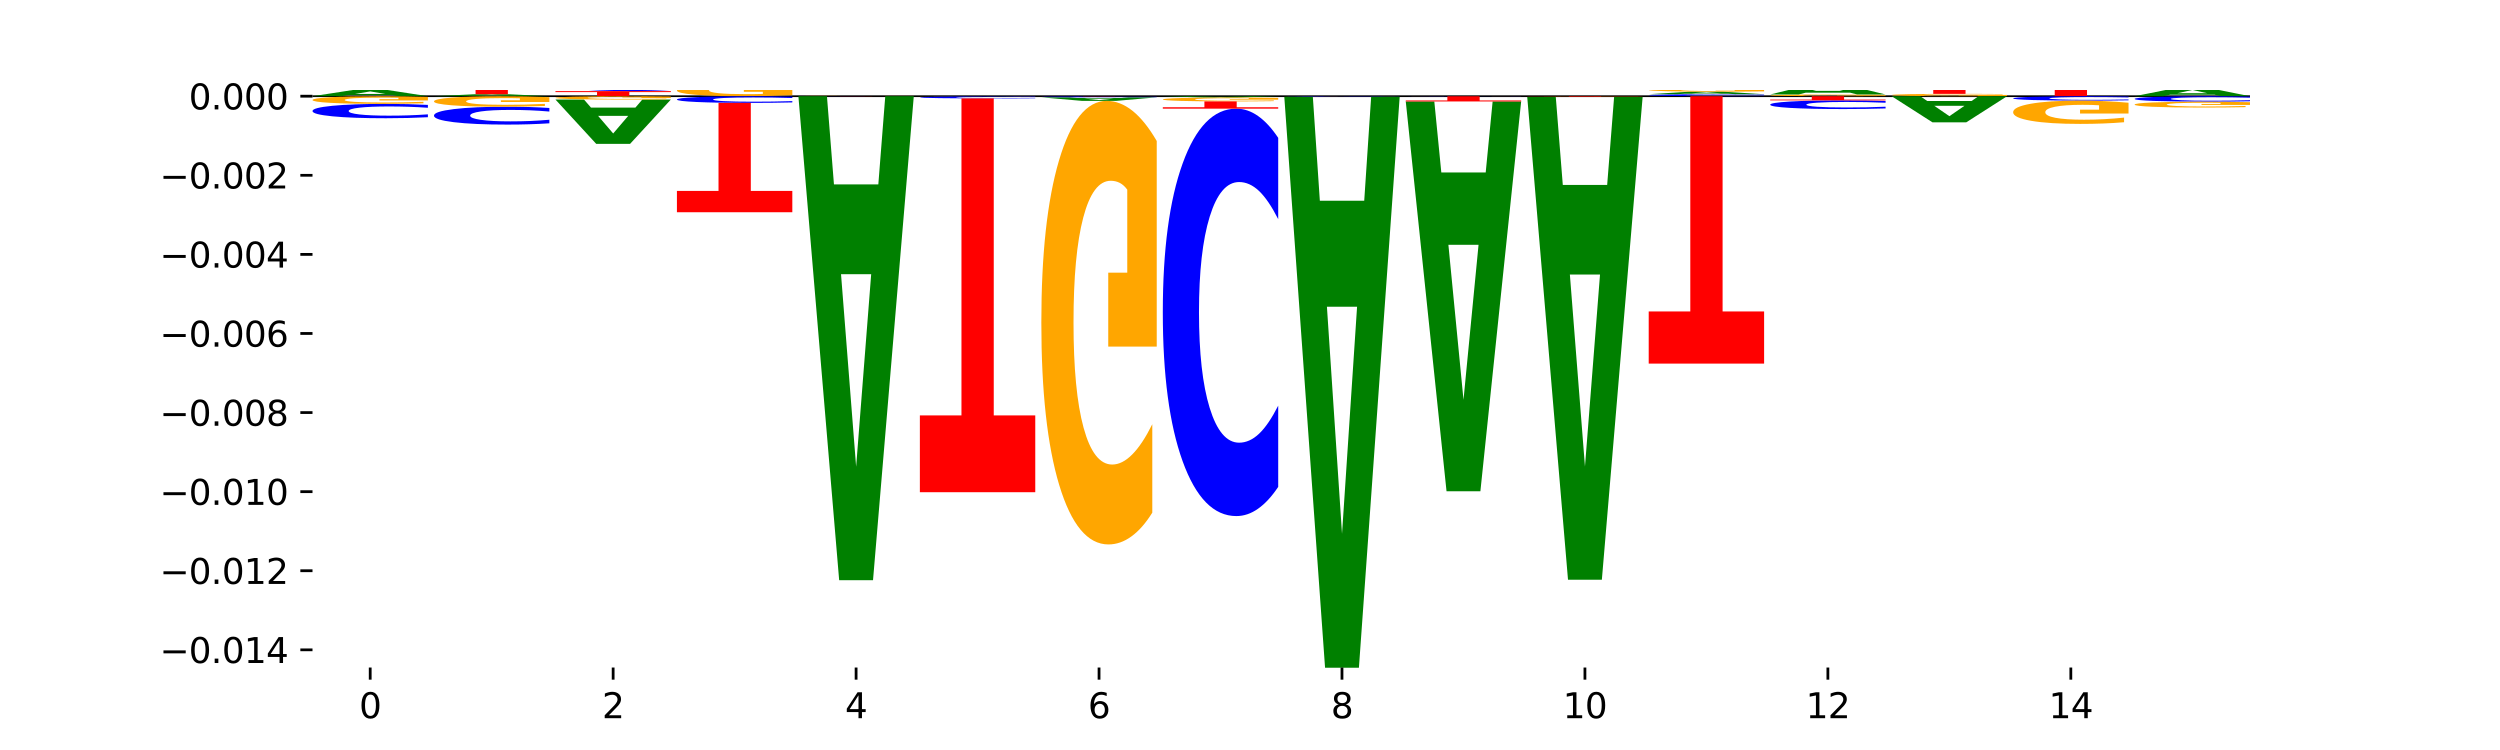 <?xml version="1.0" encoding="utf-8" standalone="no"?>
<!DOCTYPE svg PUBLIC "-//W3C//DTD SVG 1.1//EN"
  "http://www.w3.org/Graphics/SVG/1.1/DTD/svg11.dtd">
<svg xmlns:xlink="http://www.w3.org/1999/xlink" width="720pt" height="216pt" viewBox="0 0 720 216" xmlns="http://www.w3.org/2000/svg" version="1.1">
 <defs>
  <style type="text/css">*{stroke-linejoin: round; stroke-linecap: butt}</style>
 </defs>
 <g id="figure_1">
  <g id="patch_1">
   <path d="M 0 216 
L 720 216 
L 720 0 
L 0 0 
z
" style="fill: #ffffff"/>
  </g>
  <g id="axes_1">
   <g id="patch_2">
    <path d="M 90 192.24 
L 648 192.24 
L 648 25.92 
L 90 25.92 
z
" style="fill: #ffffff"/>
   </g>
   <g id="line2d_1">
    <path d="M 90 27.71 
L 648 27.71 
" clip-path="url(#pcee4d52b20)" style="fill: none; stroke: #000000; stroke-width: 0.5; stroke-linecap: square"/>
   </g>
   <g id="patch_3">
    <path d="M 113.022 27.381 
L 100.24 27.381 
L 98.222 27.71 
L 90 27.71 
L 101.742 25.903 
L 111.493 25.903 
L 123.235 27.71 
L 115.02 27.71 
L 113.022 27.381 
z
M 102.279 27.046 
L 110.963 27.046 
L 106.628 26.327 
L 102.279 27.046 
z
" clip-path="url(#pcee4d52b20)" style="fill: #008000"/>
   </g>
   <g id="patch_4">
    <path d="M 90 23.76 
L 123.235 23.76 
L 123.235 24.178 
L 111.278 24.178 
L 111.278 25.903 
L 101.98 25.903 
L 101.98 24.178 
L 90 24.178 
L 90 23.76 
z
" clip-path="url(#pcee4d52b20)" style="fill: #ff0000"/>
   </g>
   <g id="patch_5">
    <path d="M 148.006 27.607 
L 135.225 27.607 
L 133.206 27.71 
L 124.984 27.71 
L 136.726 27.143 
L 146.477 27.143 
L 158.219 27.71 
L 150.004 27.71 
L 148.006 27.607 
z
M 137.263 27.502 
L 145.947 27.502 
L 141.612 27.276 
L 137.263 27.502 
z
" clip-path="url(#pcee4d52b20)" style="fill: #008000"/>
   </g>
   <g id="patch_6">
    <path d="M 124.984 24.672 
L 158.219 24.672 
L 158.219 25.154 
L 146.263 25.154 
L 146.263 27.143 
L 136.964 27.143 
L 136.964 25.154 
L 124.984 25.154 
L 124.984 24.672 
z
" clip-path="url(#pcee4d52b20)" style="fill: #ff0000"/>
   </g>
   <g id="patch_7">
    <path d="M 159.969 26.24 
L 193.204 26.24 
L 193.204 26.527 
L 181.247 26.527 
L 181.247 27.71 
L 171.949 27.71 
L 171.949 26.527 
L 159.969 26.527 
L 159.969 26.24 
z
" clip-path="url(#pcee4d52b20)" style="fill: #ff0000"/>
   </g>
   <g id="patch_8">
    <path d="M 193.204 25.899 
Q 190.424 26.068 187.418 26.154 
Q 184.411 26.24 181.137 26.24 
Q 171.374 26.24 165.671 25.598 
Q 159.969 24.957 159.969 23.859 
Q 159.969 22.758 165.671 22.117 
Q 171.374 21.475 181.137 21.475 
Q 184.411 21.475 187.418 21.562 
Q 190.424 21.647 193.204 21.817 
L 193.204 22.767 
Q 190.399 22.542 187.677 22.438 
Q 184.956 22.333 181.95 22.333 
Q 176.557 22.333 173.467 22.74 
Q 170.386 23.145 170.386 23.859 
Q 170.386 24.57 173.467 24.976 
Q 176.557 25.382 181.95 25.382 
Q 184.956 25.382 187.677 25.278 
Q 190.399 25.172 193.204 24.948 
L 193.204 25.899 
z
" clip-path="url(#pcee4d52b20)" style="fill: #0000ff"/>
   </g>
   <g id="patch_9">
    <path d="M 228.188 27.412 
Q 224.836 27.561 221.231 27.636 
Q 217.626 27.71 213.783 27.71 
Q 205.098 27.71 200.025 27.266 
Q 194.953 26.821 194.953 26.06 
Q 194.953 25.29 200.115 24.848 
Q 205.284 24.407 214.274 24.407 
Q 217.738 24.407 220.911 24.467 
Q 224.091 24.526 226.907 24.643 
L 226.907 25.302 
Q 224.002 25.151 221.127 25.077 
Q 218.252 25.002 215.362 25.002 
Q 210.014 25.002 207.116 25.276 
Q 204.219 25.55 204.219 26.06 
Q 204.219 26.565 207.012 26.84 
Q 209.805 27.115 214.945 27.115 
Q 216.345 27.115 217.544 27.1 
Q 218.743 27.083 219.697 27.049 
L 219.697 26.431 
L 214.222 26.431 
L 214.222 25.88 
L 228.188 25.88 
L 228.188 27.412 
z
" clip-path="url(#pcee4d52b20)" style="fill: #ffa600"/>
   </g>
   <g id="patch_10">
    <path d="M 217.975 22.598 
L 205.193 22.598 
L 203.175 24.407 
L 194.953 24.407 
L 206.695 14.476 
L 216.446 14.476 
L 228.188 24.407 
L 219.973 24.407 
L 217.975 22.598 
z
M 207.232 20.755 
L 215.916 20.755 
L 211.581 16.805 
L 207.232 20.755 
z
" clip-path="url(#pcee4d52b20)" style="fill: #008000"/>
   </g>
   <g id="patch_11">
    <path d="M 263.172 27.709 
Q 260.392 27.71 257.386 27.71 
Q 254.38 27.71 251.106 27.71 
Q 241.342 27.71 235.64 27.708 
Q 229.937 27.705 229.937 27.701 
Q 229.937 27.697 235.64 27.694 
Q 241.342 27.692 251.106 27.692 
Q 254.38 27.692 257.386 27.692 
Q 260.392 27.692 263.172 27.693 
L 263.172 27.697 
Q 260.367 27.696 257.646 27.695 
Q 254.924 27.695 251.918 27.695 
Q 246.526 27.695 243.436 27.697 
Q 240.354 27.698 240.354 27.701 
Q 240.354 27.704 243.436 27.706 
Q 246.526 27.707 251.918 27.707 
Q 254.924 27.707 257.646 27.707 
Q 260.367 27.706 263.172 27.705 
L 263.172 27.709 
z
" clip-path="url(#pcee4d52b20)" style="fill: #0000ff"/>
   </g>
   <g id="patch_12">
    <path d="M 229.937 27.655 
L 263.172 27.655 
L 263.172 27.662 
L 251.216 27.662 
L 251.216 27.692 
L 241.917 27.692 
L 241.917 27.662 
L 229.937 27.662 
L 229.937 27.655 
z
" clip-path="url(#pcee4d52b20)" style="fill: #ff0000"/>
   </g>
   <g id="patch_13">
    <path d="M 263.172 27.651 
Q 259.821 27.653 256.216 27.654 
Q 252.61 27.655 248.767 27.655 
Q 240.082 27.655 235.01 27.649 
Q 229.937 27.642 229.937 27.631 
Q 229.937 27.619 235.099 27.613 
Q 240.268 27.606 249.259 27.606 
Q 252.722 27.606 255.895 27.607 
Q 259.076 27.608 261.891 27.61 
L 261.891 27.619 
Q 258.986 27.617 256.111 27.616 
Q 253.236 27.615 250.346 27.615 
Q 244.998 27.615 242.101 27.619 
Q 239.203 27.623 239.203 27.631 
Q 239.203 27.638 241.996 27.642 
Q 244.79 27.646 249.929 27.646 
Q 251.329 27.646 252.529 27.646 
Q 253.728 27.646 254.681 27.645 
L 254.681 27.636 
L 249.207 27.636 
L 249.207 27.628 
L 263.172 27.628 
L 263.172 27.651 
z
" clip-path="url(#pcee4d52b20)" style="fill: #ffa600"/>
   </g>
   <g id="patch_14">
    <path d="M 298.157 27.704 
Q 294.805 27.707 291.2 27.709 
Q 287.595 27.71 283.751 27.71 
Q 275.066 27.71 269.994 27.702 
Q 264.922 27.693 264.922 27.677 
Q 264.922 27.662 270.083 27.653 
Q 275.253 27.644 284.243 27.644 
Q 287.707 27.644 290.88 27.645 
Q 294.06 27.646 296.876 27.649 
L 296.876 27.662 
Q 293.971 27.659 291.096 27.657 
Q 288.22 27.656 285.33 27.656 
Q 279.982 27.656 277.085 27.661 
Q 274.188 27.667 274.188 27.677 
Q 274.188 27.687 276.981 27.693 
Q 279.774 27.698 284.913 27.698 
Q 286.314 27.698 287.513 27.698 
Q 288.712 27.698 289.665 27.697 
L 289.665 27.685 
L 284.191 27.685 
L 284.191 27.674 
L 298.157 27.674 
L 298.157 27.704 
z
" clip-path="url(#pcee4d52b20)" style="fill: #ffa600"/>
   </g>
   <g id="patch_15">
    <path d="M 403.11 27.705 
Q 399.758 27.708 396.153 27.709 
Q 392.548 27.71 388.704 27.71 
Q 380.019 27.71 374.947 27.702 
Q 369.875 27.694 369.875 27.68 
Q 369.875 27.666 375.036 27.657 
Q 380.206 27.649 389.196 27.649 
Q 392.66 27.649 395.833 27.65 
Q 399.013 27.651 401.829 27.654 
L 401.829 27.666 
Q 398.924 27.663 396.049 27.662 
Q 393.173 27.66 390.283 27.66 
Q 384.935 27.66 382.038 27.665 
Q 379.141 27.67 379.141 27.68 
Q 379.141 27.689 381.934 27.694 
Q 384.727 27.699 389.866 27.699 
Q 391.267 27.699 392.466 27.699 
Q 393.665 27.699 394.618 27.698 
L 394.618 27.687 
L 389.144 27.687 
L 389.144 27.677 
L 403.11 27.677 
L 403.11 27.705 
z
" clip-path="url(#pcee4d52b20)" style="fill: #ffa600"/>
   </g>
   <g id="patch_16">
    <path d="M 438.094 27.706 
Q 435.314 27.708 432.308 27.709 
Q 429.302 27.71 426.028 27.71 
Q 416.264 27.71 410.561 27.702 
Q 404.859 27.694 404.859 27.68 
Q 404.859 27.667 410.561 27.658 
Q 416.264 27.65 426.028 27.65 
Q 429.302 27.65 432.308 27.651 
Q 435.314 27.653 438.094 27.655 
L 438.094 27.667 
Q 435.289 27.664 432.567 27.663 
Q 429.846 27.661 426.84 27.661 
Q 421.447 27.661 418.357 27.666 
Q 415.276 27.671 415.276 27.68 
Q 415.276 27.689 418.357 27.695 
Q 421.447 27.7 426.84 27.7 
Q 429.846 27.7 432.567 27.698 
Q 435.289 27.697 438.094 27.694 
L 438.094 27.706 
z
" clip-path="url(#pcee4d52b20)" style="fill: #0000ff"/>
   </g>
   <g id="patch_17">
    <path d="M 508.063 27.669 
Q 505.283 27.69 502.276 27.7 
Q 499.27 27.71 495.996 27.71 
Q 486.233 27.71 480.53 27.633 
Q 474.828 27.555 474.828 27.422 
Q 474.828 27.288 480.53 27.211 
Q 486.233 27.133 495.996 27.133 
Q 499.27 27.133 502.276 27.143 
Q 505.283 27.154 508.063 27.174 
L 508.063 27.289 
Q 505.258 27.262 502.536 27.249 
Q 499.815 27.237 496.808 27.237 
Q 491.416 27.237 488.326 27.286 
Q 485.244 27.335 485.244 27.422 
Q 485.244 27.508 488.326 27.557 
Q 491.416 27.606 496.808 27.606 
Q 499.815 27.606 502.536 27.594 
Q 505.258 27.581 508.063 27.554 
L 508.063 27.669 
z
" clip-path="url(#pcee4d52b20)" style="fill: #0000ff"/>
   </g>
   <g id="patch_18">
    <path d="M 497.85 27.001 
L 485.068 27.001 
L 483.05 27.133 
L 474.828 27.133 
L 486.57 26.407 
L 496.321 26.407 
L 508.063 27.133 
L 499.847 27.133 
L 497.85 27.001 
z
M 487.106 26.866 
L 495.791 26.866 
L 491.455 26.577 
L 487.106 26.866 
z
" clip-path="url(#pcee4d52b20)" style="fill: #008000"/>
   </g>
   <g id="patch_19">
    <path d="M 508.063 26.316 
Q 504.711 26.362 501.106 26.385 
Q 497.501 26.407 493.657 26.407 
Q 484.972 26.407 479.9 26.272 
Q 474.828 26.137 474.828 25.905 
Q 474.828 25.671 479.989 25.537 
Q 485.159 25.403 494.149 25.403 
Q 497.612 25.403 500.786 25.421 
Q 503.966 25.439 506.782 25.475 
L 506.782 25.675 
Q 503.877 25.629 501.002 25.607 
Q 498.126 25.584 495.236 25.584 
Q 489.888 25.584 486.991 25.667 
Q 484.093 25.75 484.093 25.905 
Q 484.093 26.059 486.887 26.143 
Q 489.68 26.226 494.819 26.226 
Q 496.22 26.226 497.419 26.222 
Q 498.618 26.217 499.571 26.206 
L 499.571 26.018 
L 494.097 26.018 
L 494.097 25.851 
L 508.063 25.851 
L 508.063 26.316 
z
" clip-path="url(#pcee4d52b20)" style="fill: #ffa600"/>
   </g>
   <g id="patch_20">
    <path d="M 543.047 27.665 
Q 539.695 27.688 536.09 27.699 
Q 532.485 27.71 528.642 27.71 
Q 519.957 27.71 514.884 27.643 
Q 509.812 27.575 509.812 27.459 
Q 509.812 27.341 514.974 27.274 
Q 520.143 27.206 529.133 27.206 
Q 532.597 27.206 535.77 27.216 
Q 538.95 27.225 541.766 27.243 
L 541.766 27.343 
Q 538.861 27.32 535.986 27.309 
Q 533.111 27.297 530.221 27.297 
Q 524.873 27.297 521.975 27.339 
Q 519.078 27.381 519.078 27.459 
Q 519.078 27.536 521.871 27.578 
Q 524.664 27.62 529.804 27.62 
Q 531.204 27.62 532.403 27.617 
Q 533.602 27.615 534.556 27.61 
L 534.556 27.515 
L 529.081 27.515 
L 529.081 27.431 
L 543.047 27.431 
L 543.047 27.665 
z
" clip-path="url(#pcee4d52b20)" style="fill: #ffa600"/>
   </g>
   <g id="patch_21">
    <path d="M 532.834 26.688 
L 520.052 26.688 
L 518.034 27.206 
L 509.812 27.206 
L 521.554 24.363 
L 531.305 24.363 
L 543.047 27.206 
L 534.832 27.206 
L 532.834 26.688 
z
M 522.091 26.161 
L 530.775 26.161 
L 526.44 25.03 
L 522.091 26.161 
z
" clip-path="url(#pcee4d52b20)" style="fill: #008000"/>
   </g>
   <g id="patch_22">
    <path d="M 578.031 27.649 
Q 574.68 27.68 571.074 27.695 
Q 567.469 27.71 563.626 27.71 
Q 554.941 27.71 549.869 27.619 
Q 544.796 27.527 544.796 27.371 
Q 544.796 27.212 549.958 27.121 
Q 555.127 27.031 564.118 27.031 
Q 567.581 27.031 570.754 27.043 
Q 573.935 27.055 576.75 27.079 
L 576.75 27.215 
Q 573.845 27.184 570.97 27.168 
Q 568.095 27.153 565.205 27.153 
Q 559.857 27.153 556.96 27.209 
Q 554.062 27.266 554.062 27.371 
Q 554.062 27.475 556.855 27.531 
Q 559.649 27.588 564.788 27.588 
Q 566.188 27.588 567.387 27.585 
Q 568.587 27.581 569.54 27.574 
L 569.54 27.447 
L 564.065 27.447 
L 564.065 27.334 
L 578.031 27.334 
L 578.031 27.649 
z
" clip-path="url(#pcee4d52b20)" style="fill: #ffa600"/>
   </g>
   <g id="patch_23">
    <path d="M 544.796 24.773 
L 578.031 24.773 
L 578.031 25.214 
L 566.074 25.214 
L 566.074 27.031 
L 556.776 27.031 
L 556.776 25.214 
L 544.796 25.214 
L 544.796 24.773 
z
" clip-path="url(#pcee4d52b20)" style="fill: #ff0000"/>
   </g>
   <g id="patch_24">
    <path d="M 578.031 24.589 
Q 575.251 24.68 572.245 24.727 
Q 569.239 24.773 565.965 24.773 
Q 556.201 24.773 550.499 24.427 
Q 544.796 24.081 544.796 23.489 
Q 544.796 22.895 550.499 22.549 
Q 556.201 22.203 565.965 22.203 
Q 569.239 22.203 572.245 22.25 
Q 575.251 22.296 578.031 22.387 
L 578.031 22.9 
Q 575.226 22.779 572.505 22.722 
Q 569.783 22.666 566.777 22.666 
Q 561.384 22.666 558.295 22.885 
Q 555.213 23.104 555.213 23.489 
Q 555.213 23.872 558.295 24.092 
Q 561.384 24.31 566.777 24.31 
Q 569.783 24.31 572.505 24.254 
Q 575.226 24.197 578.031 24.076 
L 578.031 24.589 
z
" clip-path="url(#pcee4d52b20)" style="fill: #0000ff"/>
   </g>
   <g id="patch_25">
    <path d="M 579.781 23.653 
L 613.016 23.653 
L 613.016 24.444 
L 601.059 24.444 
L 601.059 27.71 
L 591.761 27.71 
L 591.761 24.444 
L 579.781 24.444 
L 579.781 23.653 
z
" clip-path="url(#pcee4d52b20)" style="fill: #ff0000"/>
   </g>
   <g id="patch_26">
    <path d="M 602.803 22.867 
L 590.021 22.867 
L 588.003 23.653 
L 579.781 23.653 
L 591.523 19.339 
L 601.274 19.339 
L 613.016 23.653 
L 604.8 23.653 
L 602.803 22.867 
z
M 592.059 22.067 
L 600.744 22.067 
L 596.408 20.351 
L 592.059 22.067 
z
" clip-path="url(#pcee4d52b20)" style="fill: #008000"/>
   </g>
   <g id="patch_27">
    <path d="M 637.787 27.283 
L 625.005 27.283 
L 622.987 27.71 
L 614.765 27.71 
L 626.507 25.361 
L 636.258 25.361 
L 648 27.71 
L 639.785 27.71 
L 637.787 27.283 
z
M 627.044 26.846 
L 635.728 26.846 
L 631.393 25.912 
L 627.044 26.846 
z
" clip-path="url(#pcee4d52b20)" style="fill: #008000"/>
   </g>
   <g id="patch_28">
    <path d="M 614.765 22.652 
L 648 22.652 
L 648 23.18 
L 636.043 23.18 
L 636.043 25.361 
L 626.745 25.361 
L 626.745 23.18 
L 614.765 23.18 
L 614.765 22.652 
z
" clip-path="url(#pcee4d52b20)" style="fill: #ff0000"/>
   </g>
   <g id="patch_29">
    <path d="M 123.235 30.212 
Q 120.455 30.065 117.449 29.99 
Q 114.443 29.915 111.169 29.915 
Q 101.405 29.915 95.702 30.472 
Q 90 31.03 90 31.984 
Q 90 32.941 95.702 33.497 
Q 101.405 34.055 111.169 34.055 
Q 114.443 34.055 117.449 33.98 
Q 120.455 33.905 123.235 33.758 
L 123.235 32.933 
Q 120.43 33.128 117.708 33.218 
Q 114.987 33.309 111.981 33.309 
Q 106.588 33.309 103.498 32.956 
Q 100.417 32.604 100.417 31.984 
Q 100.417 31.366 103.498 31.013 
Q 106.588 30.661 111.981 30.661 
Q 114.987 30.661 117.708 30.751 
Q 120.43 30.843 123.235 31.038 
L 123.235 30.212 
z
" clip-path="url(#pcee4d52b20)" style="fill: #0000ff"/>
   </g>
   <g id="patch_30">
    <path d="M 123.235 27.91 
Q 119.883 27.81 116.278 27.76 
Q 112.673 27.71 108.83 27.71 
Q 100.145 27.71 95.072 28.007 
Q 90 28.304 90 28.812 
Q 90 29.326 95.162 29.62 
Q 100.331 29.915 109.321 29.915 
Q 112.785 29.915 115.958 29.875 
Q 119.138 29.835 121.954 29.757 
L 121.954 29.317 
Q 119.049 29.418 116.174 29.468 
Q 113.299 29.518 110.409 29.518 
Q 105.061 29.518 102.163 29.335 
Q 99.266 29.152 99.266 28.812 
Q 99.266 28.475 102.059 28.291 
Q 104.852 28.108 109.992 28.108 
Q 111.392 28.108 112.591 28.118 
Q 113.79 28.129 114.744 28.152 
L 114.744 28.564 
L 109.269 28.564 
L 109.269 28.932 
L 123.235 28.932 
L 123.235 27.91 
z
" clip-path="url(#pcee4d52b20)" style="fill: #ffa600"/>
   </g>
   <g id="patch_31">
    <path d="M 158.219 31.099 
Q 155.439 30.915 152.433 30.823 
Q 149.427 30.729 146.153 30.729 
Q 136.389 30.729 130.687 31.423 
Q 124.984 32.117 124.984 33.304 
Q 124.984 34.496 130.687 35.189 
Q 136.389 35.883 146.153 35.883 
Q 149.427 35.883 152.433 35.789 
Q 155.439 35.697 158.219 35.514 
L 158.219 34.486 
Q 155.414 34.729 152.693 34.842 
Q 149.971 34.955 146.965 34.955 
Q 141.573 34.955 138.483 34.515 
Q 135.401 34.076 135.401 33.304 
Q 135.401 32.536 138.483 32.096 
Q 141.573 31.657 146.965 31.657 
Q 149.971 31.657 152.693 31.77 
Q 155.414 31.884 158.219 32.127 
L 158.219 31.099 
z
" clip-path="url(#pcee4d52b20)" style="fill: #0000ff"/>
   </g>
   <g id="patch_32">
    <path d="M 158.219 27.984 
Q 154.868 27.847 151.263 27.778 
Q 147.657 27.71 143.814 27.71 
Q 135.129 27.71 130.057 28.117 
Q 124.984 28.524 124.984 29.219 
Q 124.984 29.922 130.146 30.326 
Q 135.315 30.729 144.306 30.729 
Q 147.769 30.729 150.942 30.674 
Q 154.123 30.62 156.938 30.513 
L 156.938 29.911 
Q 154.033 30.049 151.158 30.117 
Q 148.283 30.185 145.393 30.185 
Q 140.045 30.185 137.148 29.935 
Q 134.25 29.685 134.25 29.219 
Q 134.25 28.757 137.043 28.506 
Q 139.837 28.254 144.976 28.254 
Q 146.376 28.254 147.576 28.269 
Q 148.775 28.284 149.728 28.315 
L 149.728 28.88 
L 144.254 28.88 
L 144.254 29.383 
L 158.219 29.383 
L 158.219 27.984 
z
" clip-path="url(#pcee4d52b20)" style="fill: #ffa600"/>
   </g>
   <g id="patch_33">
    <path d="M 182.991 30.995 
L 170.209 30.995 
L 168.191 28.67 
L 159.969 28.67 
L 171.711 41.433 
L 181.462 41.433 
L 193.204 28.67 
L 184.988 28.67 
L 182.991 30.995 
z
M 172.248 33.364 
L 180.932 33.364 
L 176.596 38.441 
L 172.248 33.364 
z
" clip-path="url(#pcee4d52b20)" style="fill: #008000"/>
   </g>
   <g id="patch_34">
    <path d="M 193.204 27.797 
Q 189.852 27.754 186.247 27.732 
Q 182.642 27.71 178.798 27.71 
Q 170.113 27.71 165.041 27.84 
Q 159.969 27.969 159.969 28.19 
Q 159.969 28.414 165.13 28.542 
Q 170.3 28.67 179.29 28.67 
Q 182.754 28.67 185.927 28.653 
Q 189.107 28.636 191.923 28.602 
L 191.923 28.41 
Q 189.018 28.454 186.143 28.476 
Q 183.267 28.498 180.377 28.498 
Q 175.029 28.498 172.132 28.418 
Q 169.235 28.338 169.235 28.19 
Q 169.235 28.043 172.028 27.963 
Q 174.821 27.883 179.96 27.883 
Q 181.361 27.883 182.56 27.888 
Q 183.759 27.893 184.712 27.903 
L 184.712 28.082 
L 179.238 28.082 
L 179.238 28.242 
L 193.204 28.242 
L 193.204 27.797 
z
" clip-path="url(#pcee4d52b20)" style="fill: #ffa600"/>
   </g>
   <g id="patch_35">
    <path d="M 228.188 27.848 
Q 225.408 27.78 222.402 27.745 
Q 219.396 27.71 216.122 27.71 
Q 206.358 27.71 200.655 27.97 
Q 194.953 28.229 194.953 28.672 
Q 194.953 29.117 200.655 29.376 
Q 206.358 29.636 216.122 29.636 
Q 219.396 29.636 222.402 29.601 
Q 225.408 29.566 228.188 29.498 
L 228.188 29.114 
Q 225.383 29.204 222.661 29.247 
Q 219.94 29.289 216.934 29.289 
Q 211.541 29.289 208.451 29.125 
Q 205.37 28.961 205.37 28.672 
Q 205.37 28.385 208.451 28.221 
Q 211.541 28.057 216.934 28.057 
Q 219.94 28.057 222.661 28.099 
Q 225.383 28.142 228.188 28.233 
L 228.188 27.848 
z
" clip-path="url(#pcee4d52b20)" style="fill: #0000ff"/>
   </g>
   <g id="patch_36">
    <path d="M 194.953 61.125 
L 228.188 61.125 
L 228.188 54.984 
L 216.231 54.984 
L 216.231 29.636 
L 206.933 29.636 
L 206.933 54.984 
L 194.953 54.984 
L 194.953 61.125 
z
" clip-path="url(#pcee4d52b20)" style="fill: #ff0000"/>
   </g>
   <g id="patch_37">
    <path d="M 252.959 53.103 
L 240.178 53.103 
L 238.159 27.71 
L 229.937 27.71 
L 241.679 167.1 
L 251.43 167.1 
L 263.172 27.71 
L 254.957 27.71 
L 252.959 53.103 
z
M 242.216 78.973 
L 250.9 78.973 
L 246.565 134.419 
L 242.216 78.973 
z
" clip-path="url(#pcee4d52b20)" style="fill: #008000"/>
   </g>
   <g id="patch_38">
    <path d="M 287.944 27.718 
L 275.162 27.718 
L 273.144 27.71 
L 264.922 27.71 
L 276.664 27.752 
L 286.415 27.752 
L 298.157 27.71 
L 289.941 27.71 
L 287.944 27.718 
z
M 277.2 27.726 
L 285.885 27.726 
L 281.549 27.742 
L 277.2 27.726 
z
" clip-path="url(#pcee4d52b20)" style="fill: #008000"/>
   </g>
   <g id="patch_39">
    <path d="M 298.157 27.795 
Q 295.377 27.774 292.371 27.763 
Q 289.364 27.752 286.09 27.752 
Q 276.327 27.752 270.624 27.832 
Q 264.922 27.912 264.922 28.048 
Q 264.922 28.185 270.624 28.264 
Q 276.327 28.344 286.09 28.344 
Q 289.364 28.344 292.371 28.333 
Q 295.377 28.322 298.157 28.301 
L 298.157 28.183 
Q 295.352 28.211 292.63 28.224 
Q 289.909 28.237 286.903 28.237 
Q 281.51 28.237 278.42 28.187 
Q 275.338 28.136 275.338 28.048 
Q 275.338 27.96 278.42 27.909 
Q 281.51 27.859 286.903 27.859 
Q 289.909 27.859 292.63 27.872 
Q 295.352 27.885 298.157 27.913 
L 298.157 27.795 
z
" clip-path="url(#pcee4d52b20)" style="fill: #0000ff"/>
   </g>
   <g id="patch_40">
    <path d="M 264.922 141.757 
L 298.157 141.757 
L 298.157 119.638 
L 286.2 119.638 
L 286.2 28.344 
L 276.902 28.344 
L 276.902 119.638 
L 264.922 119.638 
L 264.922 141.757 
z
" clip-path="url(#pcee4d52b20)" style="fill: #ff0000"/>
   </g>
   <g id="patch_41">
    <path d="M 322.928 28.22 
L 310.146 28.22 
L 308.128 28.035 
L 299.906 28.035 
L 311.648 29.053 
L 321.399 29.053 
L 333.141 28.035 
L 324.926 28.035 
L 322.928 28.22 
z
M 312.185 28.409 
L 320.869 28.409 
L 316.534 28.814 
L 312.185 28.409 
z
" clip-path="url(#pcee4d52b20)" style="fill: #008000"/>
   </g>
   <g id="patch_42">
    <path d="M 333.141 27.783 
Q 330.361 27.774 327.355 27.769 
Q 324.349 27.764 321.075 27.764 
Q 311.311 27.764 305.608 27.8 
Q 299.906 27.837 299.906 27.899 
Q 299.906 27.962 305.608 27.998 
Q 311.311 28.035 321.075 28.035 
Q 324.349 28.035 327.355 28.03 
Q 330.361 28.025 333.141 28.015 
L 333.141 27.961 
Q 330.336 27.974 327.614 27.98 
Q 324.893 27.986 321.887 27.986 
Q 316.494 27.986 313.404 27.963 
Q 310.323 27.94 310.323 27.899 
Q 310.323 27.859 313.404 27.836 
Q 316.494 27.813 321.887 27.813 
Q 324.893 27.813 327.614 27.818 
Q 330.336 27.824 333.141 27.837 
L 333.141 27.783 
z
" clip-path="url(#pcee4d52b20)" style="fill: #0000ff"/>
   </g>
   <g id="patch_43">
    <path d="M 333.141 40.611 
Q 329.789 34.832 326.184 31.929 
Q 322.579 29.053 318.736 29.053 
Q 310.051 29.053 304.978 46.258 
Q 299.906 63.463 299.906 92.886 
Q 299.906 122.652 305.068 139.726 
Q 310.237 156.799 319.227 156.799 
Q 322.691 156.799 325.864 154.477 
Q 329.044 152.181 331.86 147.642 
L 331.86 122.177 
Q 328.955 128.009 326.08 130.886 
Q 323.205 133.788 320.315 133.788 
Q 314.967 133.788 312.069 123.18 
Q 309.172 112.598 309.172 92.886 
Q 309.172 73.359 311.965 62.698 
Q 314.758 52.063 319.898 52.063 
Q 321.298 52.063 322.497 52.67 
Q 323.696 53.304 324.65 54.623 
L 324.65 78.531 
L 319.175 78.531 
L 319.175 99.826 
L 333.141 99.826 
L 333.141 40.611 
z
" clip-path="url(#pcee4d52b20)" style="fill: #ffa600"/>
   </g>
   <g id="patch_44">
    <path d="M 299.906 27.764 
L 333.141 27.764 
L 333.141 27.753 
L 321.184 27.753 
L 321.184 27.71 
L 311.886 27.71 
L 311.886 27.753 
L 299.906 27.753 
L 299.906 27.764 
z
" clip-path="url(#pcee4d52b20)" style="fill: #ff0000"/>
   </g>
   <g id="patch_45">
    <path d="M 357.912 27.779 
L 345.131 27.779 
L 343.112 27.71 
L 334.89 27.71 
L 346.632 28.086 
L 356.383 28.086 
L 368.125 27.71 
L 359.91 27.71 
L 357.912 27.779 
z
M 347.169 27.848 
L 355.853 27.848 
L 351.518 27.998 
L 347.169 27.848 
z
" clip-path="url(#pcee4d52b20)" style="fill: #008000"/>
   </g>
   <g id="patch_46">
    <path d="M 368.125 39.704 
Q 365.345 35.535 362.339 33.426 
Q 359.333 31.293 356.059 31.293 
Q 346.295 31.293 340.593 47.097 
Q 334.89 62.9 334.89 89.925 
Q 334.89 117.047 340.593 132.826 
Q 346.295 148.629 356.059 148.629 
Q 359.333 148.629 362.339 146.496 
Q 365.345 144.387 368.125 140.218 
L 368.125 116.829 
Q 365.32 122.355 362.599 124.924 
Q 359.877 127.493 356.871 127.493 
Q 351.479 127.493 348.389 117.483 
Q 345.307 107.497 345.307 89.925 
Q 345.307 72.425 348.389 62.415 
Q 351.479 52.429 356.871 52.429 
Q 359.877 52.429 362.599 54.998 
Q 365.32 57.592 368.125 63.118 
L 368.125 39.704 
z
" clip-path="url(#pcee4d52b20)" style="fill: #0000ff"/>
   </g>
   <g id="patch_47">
    <path d="M 368.125 28.187 
Q 364.774 28.136 361.169 28.111 
Q 357.563 28.086 353.72 28.086 
Q 345.035 28.086 339.963 28.237 
Q 334.89 28.388 334.89 28.647 
Q 334.89 28.909 340.052 29.059 
Q 345.221 29.21 354.212 29.21 
Q 357.675 29.21 360.848 29.189 
Q 364.029 29.169 366.844 29.129 
L 366.844 28.905 
Q 363.939 28.956 361.064 28.982 
Q 358.189 29.007 355.299 29.007 
Q 349.951 29.007 347.054 28.914 
Q 344.156 28.821 344.156 28.647 
Q 344.156 28.475 346.949 28.382 
Q 349.743 28.288 354.882 28.288 
Q 356.282 28.288 357.482 28.293 
Q 358.681 28.299 359.634 28.311 
L 359.634 28.521 
L 354.159 28.521 
L 354.159 28.708 
L 368.125 28.708 
L 368.125 28.187 
z
" clip-path="url(#pcee4d52b20)" style="fill: #ffa600"/>
   </g>
   <g id="patch_48">
    <path d="M 334.89 31.293 
L 368.125 31.293 
L 368.125 30.887 
L 356.168 30.887 
L 356.168 29.21 
L 346.87 29.21 
L 346.87 30.887 
L 334.89 30.887 
L 334.89 31.293 
z
" clip-path="url(#pcee4d52b20)" style="fill: #ff0000"/>
   </g>
   <g id="patch_49">
    <path d="M 392.897 57.81 
L 380.115 57.81 
L 378.097 27.853 
L 369.875 27.853 
L 381.617 192.301 
L 391.368 192.301 
L 403.11 27.853 
L 394.894 27.853 
L 392.897 57.81 
z
M 382.153 88.332 
L 390.838 88.332 
L 386.502 153.744 
L 382.153 88.332 
z
" clip-path="url(#pcee4d52b20)" style="fill: #008000"/>
   </g>
   <g id="patch_50">
    <path d="M 403.11 27.721 
Q 400.33 27.716 397.324 27.713 
Q 394.317 27.71 391.043 27.71 
Q 381.28 27.71 375.577 27.73 
Q 369.875 27.749 369.875 27.782 
Q 369.875 27.815 375.577 27.834 
Q 381.28 27.853 391.043 27.853 
Q 394.317 27.853 397.324 27.85 
Q 400.33 27.848 403.11 27.843 
L 403.11 27.814 
Q 400.305 27.821 397.583 27.824 
Q 394.862 27.827 391.856 27.827 
Q 386.463 27.827 383.373 27.815 
Q 380.291 27.803 380.291 27.782 
Q 380.291 27.76 383.373 27.748 
Q 386.463 27.736 391.856 27.736 
Q 394.862 27.736 397.583 27.739 
Q 400.305 27.742 403.11 27.749 
L 403.11 27.721 
z
" clip-path="url(#pcee4d52b20)" style="fill: #0000ff"/>
   </g>
   <g id="patch_51">
    <path d="M 427.881 49.669 
L 415.099 49.669 
L 413.081 29.218 
L 404.859 29.218 
L 416.601 141.48 
L 426.352 141.48 
L 438.094 29.218 
L 429.879 29.218 
L 427.881 49.669 
z
M 417.138 70.504 
L 425.822 70.504 
L 421.487 115.159 
L 417.138 70.504 
z
" clip-path="url(#pcee4d52b20)" style="fill: #008000"/>
   </g>
   <g id="patch_52">
    <path d="M 438.094 27.712 
Q 434.742 27.711 431.137 27.711 
Q 427.532 27.71 423.689 27.71 
Q 415.004 27.71 409.931 27.712 
Q 404.859 27.714 404.859 27.717 
Q 404.859 27.72 410.021 27.722 
Q 415.19 27.724 424.18 27.724 
Q 427.644 27.724 430.817 27.724 
Q 433.997 27.723 436.813 27.723 
L 436.813 27.72 
Q 433.908 27.721 431.033 27.721 
Q 428.158 27.721 425.268 27.721 
Q 419.92 27.721 417.022 27.72 
Q 414.125 27.719 414.125 27.717 
Q 414.125 27.715 416.918 27.714 
Q 419.711 27.713 424.851 27.713 
Q 426.251 27.713 427.45 27.713 
Q 428.649 27.713 429.603 27.713 
L 429.603 27.716 
L 424.128 27.716 
L 424.128 27.718 
L 438.094 27.718 
L 438.094 27.712 
z
" clip-path="url(#pcee4d52b20)" style="fill: #ffa600"/>
   </g>
   <g id="patch_53">
    <path d="M 404.859 29.218 
L 438.094 29.218 
L 438.094 28.927 
L 426.137 28.927 
L 426.137 27.724 
L 416.839 27.724 
L 416.839 28.927 
L 404.859 28.927 
L 404.859 29.218 
z
" clip-path="url(#pcee4d52b20)" style="fill: #ff0000"/>
   </g>
   <g id="patch_54">
    <path d="M 462.865 53.252 
L 450.084 53.252 
L 448.065 27.925 
L 439.843 27.925 
L 451.585 166.959 
L 461.336 166.959 
L 473.078 27.925 
L 464.863 27.925 
L 462.865 53.252 
z
M 452.122 79.057 
L 460.806 79.057 
L 456.471 134.361 
L 452.122 79.057 
z
" clip-path="url(#pcee4d52b20)" style="fill: #008000"/>
   </g>
   <g id="patch_55">
    <path d="M 473.078 27.715 
Q 469.727 27.713 466.121 27.712 
Q 462.516 27.71 458.673 27.71 
Q 449.988 27.71 444.916 27.717 
Q 439.843 27.724 439.843 27.736 
Q 439.843 27.748 445.005 27.755 
Q 450.174 27.762 459.165 27.762 
Q 462.628 27.762 465.801 27.761 
Q 468.982 27.76 471.797 27.758 
L 471.797 27.748 
Q 468.892 27.75 466.017 27.752 
Q 463.142 27.753 460.252 27.753 
Q 454.904 27.753 452.007 27.748 
Q 449.109 27.744 449.109 27.736 
Q 449.109 27.728 451.902 27.724 
Q 454.696 27.72 459.835 27.72 
Q 461.235 27.72 462.434 27.72 
Q 463.634 27.72 464.587 27.721 
L 464.587 27.73 
L 459.112 27.73 
L 459.112 27.739 
L 473.078 27.739 
L 473.078 27.715 
z
" clip-path="url(#pcee4d52b20)" style="fill: #ffa600"/>
   </g>
   <g id="patch_56">
    <path d="M 439.843 27.925 
L 473.078 27.925 
L 473.078 27.893 
L 461.121 27.893 
L 461.121 27.762 
L 451.823 27.762 
L 451.823 27.893 
L 439.843 27.893 
L 439.843 27.925 
z
" clip-path="url(#pcee4d52b20)" style="fill: #ff0000"/>
   </g>
   <g id="patch_57">
    <path d="M 474.828 104.717 
L 508.063 104.717 
L 508.063 89.699 
L 496.106 89.699 
L 496.106 27.71 
L 486.808 27.71 
L 486.808 89.699 
L 474.828 89.699 
L 474.828 104.717 
z
" clip-path="url(#pcee4d52b20)" style="fill: #ff0000"/>
   </g>
   <g id="patch_58">
    <path d="M 543.047 29.088 
Q 540.267 28.999 537.261 28.955 
Q 534.255 28.909 530.981 28.909 
Q 521.217 28.909 515.514 29.246 
Q 509.812 29.583 509.812 30.158 
Q 509.812 30.736 515.514 31.073 
Q 521.217 31.409 530.981 31.409 
Q 534.255 31.409 537.261 31.364 
Q 540.267 31.319 543.047 31.23 
L 543.047 30.732 
Q 540.242 30.85 537.52 30.904 
Q 534.799 30.959 531.793 30.959 
Q 526.4 30.959 523.31 30.746 
Q 520.229 30.533 520.229 30.158 
Q 520.229 29.786 523.31 29.572 
Q 526.4 29.359 531.793 29.359 
Q 534.799 29.359 537.52 29.414 
Q 540.242 29.469 543.047 29.587 
L 543.047 29.088 
z
" clip-path="url(#pcee4d52b20)" style="fill: #0000ff"/>
   </g>
   <g id="patch_59">
    <path d="M 509.812 28.909 
L 543.047 28.909 
L 543.047 28.675 
L 531.09 28.675 
L 531.09 27.71 
L 521.792 27.71 
L 521.792 28.675 
L 509.812 28.675 
L 509.812 28.909 
z
" clip-path="url(#pcee4d52b20)" style="fill: #ff0000"/>
   </g>
   <g id="patch_60">
    <path d="M 567.818 29.079 
L 555.037 29.079 
L 553.018 27.71 
L 544.796 27.71 
L 556.538 35.224 
L 566.289 35.224 
L 578.031 27.71 
L 569.816 27.71 
L 567.818 29.079 
z
M 557.075 30.474 
L 565.759 30.474 
L 561.424 33.462 
L 557.075 30.474 
z
" clip-path="url(#pcee4d52b20)" style="fill: #008000"/>
   </g>
   <g id="patch_61">
    <path d="M 613.016 27.801 
Q 610.236 27.756 607.229 27.734 
Q 604.223 27.71 600.949 27.71 
Q 591.186 27.71 585.483 27.881 
Q 579.781 28.052 579.781 28.345 
Q 579.781 28.638 585.483 28.809 
Q 591.186 28.98 600.949 28.98 
Q 604.223 28.98 607.229 28.957 
Q 610.236 28.934 613.016 28.889 
L 613.016 28.636 
Q 610.21 28.696 607.489 28.723 
Q 604.768 28.751 601.761 28.751 
Q 596.369 28.751 593.279 28.643 
Q 590.197 28.535 590.197 28.345 
Q 590.197 28.155 593.279 28.047 
Q 596.369 27.939 601.761 27.939 
Q 604.768 27.939 607.489 27.967 
Q 610.21 27.995 613.016 28.055 
L 613.016 27.801 
z
" clip-path="url(#pcee4d52b20)" style="fill: #0000ff"/>
   </g>
   <g id="patch_62">
    <path d="M 613.016 29.587 
Q 609.664 29.283 606.059 29.131 
Q 602.454 28.98 598.61 28.98 
Q 589.925 28.98 584.853 29.883 
Q 579.781 30.786 579.781 32.331 
Q 579.781 33.893 584.942 34.79 
Q 590.112 35.686 599.102 35.686 
Q 602.565 35.686 605.739 35.564 
Q 608.919 35.443 611.735 35.205 
L 611.735 33.868 
Q 608.83 34.174 605.955 34.325 
Q 603.079 34.478 600.189 34.478 
Q 594.841 34.478 591.944 33.921 
Q 589.046 33.366 589.046 32.331 
Q 589.046 31.306 591.84 30.746 
Q 594.633 30.188 599.772 30.188 
Q 601.173 30.188 602.372 30.22 
Q 603.571 30.253 604.524 30.322 
L 604.524 31.577 
L 599.05 31.577 
L 599.05 32.695 
L 613.016 32.695 
L 613.016 29.587 
z
" clip-path="url(#pcee4d52b20)" style="fill: #ffa600"/>
   </g>
   <g id="patch_63">
    <path d="M 648 27.823 
Q 645.22 27.767 642.214 27.739 
Q 639.208 27.71 635.934 27.71 
Q 626.17 27.71 620.467 27.922 
Q 614.765 28.134 614.765 28.497 
Q 614.765 28.861 620.467 29.072 
Q 626.17 29.284 635.934 29.284 
Q 639.208 29.284 642.214 29.255 
Q 645.22 29.227 648 29.171 
L 648 28.858 
Q 645.195 28.932 642.473 28.966 
Q 639.752 29.001 636.746 29.001 
Q 631.353 29.001 628.263 28.866 
Q 625.182 28.732 625.182 28.497 
Q 625.182 28.262 628.263 28.128 
Q 631.353 27.994 636.746 27.994 
Q 639.752 27.994 642.473 28.028 
Q 645.195 28.063 648 28.137 
L 648 27.823 
z
" clip-path="url(#pcee4d52b20)" style="fill: #0000ff"/>
   </g>
   <g id="patch_64">
    <path d="M 648 29.437 
Q 644.648 29.361 641.043 29.322 
Q 637.438 29.284 633.595 29.284 
Q 624.91 29.284 619.837 29.512 
Q 614.765 29.74 614.765 30.131 
Q 614.765 30.525 619.927 30.752 
Q 625.096 30.978 634.086 30.978 
Q 637.55 30.978 640.723 30.948 
Q 643.903 30.917 646.719 30.857 
L 646.719 30.519 
Q 643.814 30.597 640.939 30.635 
Q 638.064 30.673 635.174 30.673 
Q 629.826 30.673 626.928 30.532 
Q 624.031 30.392 624.031 30.131 
Q 624.031 29.872 626.824 29.73 
Q 629.617 29.589 634.757 29.589 
Q 636.157 29.589 637.356 29.597 
Q 638.555 29.606 639.509 29.623 
L 639.509 29.94 
L 634.034 29.94 
L 634.034 30.223 
L 648 30.223 
L 648 29.437 
z
" clip-path="url(#pcee4d52b20)" style="fill: #ffa600"/>
   </g>
   <g id="matplotlib.axis_1">
    <g id="xtick_1">
     <g id="line2d_2">
      <defs>
       <path id="mb20aed8448" d="M 0 0 
L 0 3.5 
" style="stroke: #000000; stroke-width: 0.8"/>
      </defs>
      <g>
       <use xlink:href="#mb20aed8448" x="106.618" y="192.24" style="stroke: #000000; stroke-width: 0.8"/>
      </g>
     </g>
     <g id="text_1">
      <!-- 0 -->
      <g transform="translate(103.436 206.838) scale(0.1 -0.1)">
       <defs>
        <path id="DejaVuSans-30" d="M 2034 4250 
Q 1547 4250 1301 3770 
Q 1056 3291 1056 2328 
Q 1056 1369 1301 889 
Q 1547 409 2034 409 
Q 2525 409 2770 889 
Q 3016 1369 3016 2328 
Q 3016 3291 2770 3770 
Q 2525 4250 2034 4250 
z
M 2034 4750 
Q 2819 4750 3233 4129 
Q 3647 3509 3647 2328 
Q 3647 1150 3233 529 
Q 2819 -91 2034 -91 
Q 1250 -91 836 529 
Q 422 1150 422 2328 
Q 422 3509 836 4129 
Q 1250 4750 2034 4750 
z
" transform="scale(0.016)"/>
       </defs>
       <use xlink:href="#DejaVuSans-30"/>
      </g>
     </g>
    </g>
    <g id="xtick_2">
     <g id="line2d_3">
      <g>
       <use xlink:href="#mb20aed8448" x="176.586" y="192.24" style="stroke: #000000; stroke-width: 0.8"/>
      </g>
     </g>
     <g id="text_2">
      <!-- 2 -->
      <g transform="translate(173.405 206.838) scale(0.1 -0.1)">
       <defs>
        <path id="DejaVuSans-32" d="M 1228 531 
L 3431 531 
L 3431 0 
L 469 0 
L 469 531 
Q 828 903 1448 1529 
Q 2069 2156 2228 2338 
Q 2531 2678 2651 2914 
Q 2772 3150 2772 3378 
Q 2772 3750 2511 3984 
Q 2250 4219 1831 4219 
Q 1534 4219 1204 4116 
Q 875 4013 500 3803 
L 500 4441 
Q 881 4594 1212 4672 
Q 1544 4750 1819 4750 
Q 2544 4750 2975 4387 
Q 3406 4025 3406 3419 
Q 3406 3131 3298 2873 
Q 3191 2616 2906 2266 
Q 2828 2175 2409 1742 
Q 1991 1309 1228 531 
z
" transform="scale(0.016)"/>
       </defs>
       <use xlink:href="#DejaVuSans-32"/>
      </g>
     </g>
    </g>
    <g id="xtick_3">
     <g id="line2d_4">
      <g>
       <use xlink:href="#mb20aed8448" x="246.555" y="192.24" style="stroke: #000000; stroke-width: 0.8"/>
      </g>
     </g>
     <g id="text_3">
      <!-- 4 -->
      <g transform="translate(243.374 206.838) scale(0.1 -0.1)">
       <defs>
        <path id="DejaVuSans-34" d="M 2419 4116 
L 825 1625 
L 2419 1625 
L 2419 4116 
z
M 2253 4666 
L 3047 4666 
L 3047 1625 
L 3713 1625 
L 3713 1100 
L 3047 1100 
L 3047 0 
L 2419 0 
L 2419 1100 
L 313 1100 
L 313 1709 
L 2253 4666 
z
" transform="scale(0.016)"/>
       </defs>
       <use xlink:href="#DejaVuSans-34"/>
      </g>
     </g>
    </g>
    <g id="xtick_4">
     <g id="line2d_5">
      <g>
       <use xlink:href="#mb20aed8448" x="316.524" y="192.24" style="stroke: #000000; stroke-width: 0.8"/>
      </g>
     </g>
     <g id="text_4">
      <!-- 6 -->
      <g transform="translate(313.342 206.838) scale(0.1 -0.1)">
       <defs>
        <path id="DejaVuSans-36" d="M 2113 2584 
Q 1688 2584 1439 2293 
Q 1191 2003 1191 1497 
Q 1191 994 1439 701 
Q 1688 409 2113 409 
Q 2538 409 2786 701 
Q 3034 994 3034 1497 
Q 3034 2003 2786 2293 
Q 2538 2584 2113 2584 
z
M 3366 4563 
L 3366 3988 
Q 3128 4100 2886 4159 
Q 2644 4219 2406 4219 
Q 1781 4219 1451 3797 
Q 1122 3375 1075 2522 
Q 1259 2794 1537 2939 
Q 1816 3084 2150 3084 
Q 2853 3084 3261 2657 
Q 3669 2231 3669 1497 
Q 3669 778 3244 343 
Q 2819 -91 2113 -91 
Q 1303 -91 875 529 
Q 447 1150 447 2328 
Q 447 3434 972 4092 
Q 1497 4750 2381 4750 
Q 2619 4750 2861 4703 
Q 3103 4656 3366 4563 
z
" transform="scale(0.016)"/>
       </defs>
       <use xlink:href="#DejaVuSans-36"/>
      </g>
     </g>
    </g>
    <g id="xtick_5">
     <g id="line2d_6">
      <g>
       <use xlink:href="#mb20aed8448" x="386.492" y="192.24" style="stroke: #000000; stroke-width: 0.8"/>
      </g>
     </g>
     <g id="text_5">
      <!-- 8 -->
      <g transform="translate(383.311 206.838) scale(0.1 -0.1)">
       <defs>
        <path id="DejaVuSans-38" d="M 2034 2216 
Q 1584 2216 1326 1975 
Q 1069 1734 1069 1313 
Q 1069 891 1326 650 
Q 1584 409 2034 409 
Q 2484 409 2743 651 
Q 3003 894 3003 1313 
Q 3003 1734 2745 1975 
Q 2488 2216 2034 2216 
z
M 1403 2484 
Q 997 2584 770 2862 
Q 544 3141 544 3541 
Q 544 4100 942 4425 
Q 1341 4750 2034 4750 
Q 2731 4750 3128 4425 
Q 3525 4100 3525 3541 
Q 3525 3141 3298 2862 
Q 3072 2584 2669 2484 
Q 3125 2378 3379 2068 
Q 3634 1759 3634 1313 
Q 3634 634 3220 271 
Q 2806 -91 2034 -91 
Q 1263 -91 848 271 
Q 434 634 434 1313 
Q 434 1759 690 2068 
Q 947 2378 1403 2484 
z
M 1172 3481 
Q 1172 3119 1398 2916 
Q 1625 2713 2034 2713 
Q 2441 2713 2670 2916 
Q 2900 3119 2900 3481 
Q 2900 3844 2670 4047 
Q 2441 4250 2034 4250 
Q 1625 4250 1398 4047 
Q 1172 3844 1172 3481 
z
" transform="scale(0.016)"/>
       </defs>
       <use xlink:href="#DejaVuSans-38"/>
      </g>
     </g>
    </g>
    <g id="xtick_6">
     <g id="line2d_7">
      <g>
       <use xlink:href="#mb20aed8448" x="456.461" y="192.24" style="stroke: #000000; stroke-width: 0.8"/>
      </g>
     </g>
     <g id="text_6">
      <!-- 10 -->
      <g transform="translate(450.098 206.838) scale(0.1 -0.1)">
       <defs>
        <path id="DejaVuSans-31" d="M 794 531 
L 1825 531 
L 1825 4091 
L 703 3866 
L 703 4441 
L 1819 4666 
L 2450 4666 
L 2450 531 
L 3481 531 
L 3481 0 
L 794 0 
L 794 531 
z
" transform="scale(0.016)"/>
       </defs>
       <use xlink:href="#DejaVuSans-31"/>
       <use xlink:href="#DejaVuSans-30" x="63.623"/>
      </g>
     </g>
    </g>
    <g id="xtick_7">
     <g id="line2d_8">
      <g>
       <use xlink:href="#mb20aed8448" x="526.429" y="192.24" style="stroke: #000000; stroke-width: 0.8"/>
      </g>
     </g>
     <g id="text_7">
      <!-- 12 -->
      <g transform="translate(520.067 206.838) scale(0.1 -0.1)">
       <use xlink:href="#DejaVuSans-31"/>
       <use xlink:href="#DejaVuSans-32" x="63.623"/>
      </g>
     </g>
    </g>
    <g id="xtick_8">
     <g id="line2d_9">
      <g>
       <use xlink:href="#mb20aed8448" x="596.398" y="192.24" style="stroke: #000000; stroke-width: 0.8"/>
      </g>
     </g>
     <g id="text_8">
      <!-- 14 -->
      <g transform="translate(590.036 206.838) scale(0.1 -0.1)">
       <use xlink:href="#DejaVuSans-31"/>
       <use xlink:href="#DejaVuSans-34" x="63.623"/>
      </g>
     </g>
    </g>
   </g>
   <g id="matplotlib.axis_2">
    <g id="ytick_1">
     <g id="line2d_10">
      <defs>
       <path id="m24f5aa925e" d="M 0 0 
L -3.5 0 
" style="stroke: #000000; stroke-width: 0.8"/>
      </defs>
      <g>
       <use xlink:href="#m24f5aa925e" x="90" y="187.15" style="stroke: #000000; stroke-width: 0.8"/>
      </g>
     </g>
     <g id="text_9">
      <!-- −0.014 -->
      <g transform="translate(45.992 190.949) scale(0.1 -0.1)">
       <defs>
        <path id="DejaVuSans-2212" d="M 678 2272 
L 4684 2272 
L 4684 1741 
L 678 1741 
L 678 2272 
z
" transform="scale(0.016)"/>
        <path id="DejaVuSans-2e" d="M 684 794 
L 1344 794 
L 1344 0 
L 684 0 
L 684 794 
z
" transform="scale(0.016)"/>
       </defs>
       <use xlink:href="#DejaVuSans-2212"/>
       <use xlink:href="#DejaVuSans-30" x="83.789"/>
       <use xlink:href="#DejaVuSans-2e" x="147.412"/>
       <use xlink:href="#DejaVuSans-30" x="179.199"/>
       <use xlink:href="#DejaVuSans-31" x="242.822"/>
       <use xlink:href="#DejaVuSans-34" x="306.445"/>
      </g>
     </g>
    </g>
    <g id="ytick_2">
     <g id="line2d_11">
      <g>
       <use xlink:href="#m24f5aa925e" x="90" y="164.373" style="stroke: #000000; stroke-width: 0.8"/>
      </g>
     </g>
     <g id="text_10">
      <!-- −0.012 -->
      <g transform="translate(45.992 168.172) scale(0.1 -0.1)">
       <use xlink:href="#DejaVuSans-2212"/>
       <use xlink:href="#DejaVuSans-30" x="83.789"/>
       <use xlink:href="#DejaVuSans-2e" x="147.412"/>
       <use xlink:href="#DejaVuSans-30" x="179.199"/>
       <use xlink:href="#DejaVuSans-31" x="242.822"/>
       <use xlink:href="#DejaVuSans-32" x="306.445"/>
      </g>
     </g>
    </g>
    <g id="ytick_3">
     <g id="line2d_12">
      <g>
       <use xlink:href="#m24f5aa925e" x="90" y="141.596" style="stroke: #000000; stroke-width: 0.8"/>
      </g>
     </g>
     <g id="text_11">
      <!-- −0.010 -->
      <g transform="translate(45.992 145.395) scale(0.1 -0.1)">
       <use xlink:href="#DejaVuSans-2212"/>
       <use xlink:href="#DejaVuSans-30" x="83.789"/>
       <use xlink:href="#DejaVuSans-2e" x="147.412"/>
       <use xlink:href="#DejaVuSans-30" x="179.199"/>
       <use xlink:href="#DejaVuSans-31" x="242.822"/>
       <use xlink:href="#DejaVuSans-30" x="306.445"/>
      </g>
     </g>
    </g>
    <g id="ytick_4">
     <g id="line2d_13">
      <g>
       <use xlink:href="#m24f5aa925e" x="90" y="118.819" style="stroke: #000000; stroke-width: 0.8"/>
      </g>
     </g>
     <g id="text_12">
      <!-- −0.008 -->
      <g transform="translate(45.992 122.618) scale(0.1 -0.1)">
       <use xlink:href="#DejaVuSans-2212"/>
       <use xlink:href="#DejaVuSans-30" x="83.789"/>
       <use xlink:href="#DejaVuSans-2e" x="147.412"/>
       <use xlink:href="#DejaVuSans-30" x="179.199"/>
       <use xlink:href="#DejaVuSans-30" x="242.822"/>
       <use xlink:href="#DejaVuSans-38" x="306.445"/>
      </g>
     </g>
    </g>
    <g id="ytick_5">
     <g id="line2d_14">
      <g>
       <use xlink:href="#m24f5aa925e" x="90" y="96.042" style="stroke: #000000; stroke-width: 0.8"/>
      </g>
     </g>
     <g id="text_13">
      <!-- −0.006 -->
      <g transform="translate(45.992 99.841) scale(0.1 -0.1)">
       <use xlink:href="#DejaVuSans-2212"/>
       <use xlink:href="#DejaVuSans-30" x="83.789"/>
       <use xlink:href="#DejaVuSans-2e" x="147.412"/>
       <use xlink:href="#DejaVuSans-30" x="179.199"/>
       <use xlink:href="#DejaVuSans-30" x="242.822"/>
       <use xlink:href="#DejaVuSans-36" x="306.445"/>
      </g>
     </g>
    </g>
    <g id="ytick_6">
     <g id="line2d_15">
      <g>
       <use xlink:href="#m24f5aa925e" x="90" y="73.265" style="stroke: #000000; stroke-width: 0.8"/>
      </g>
     </g>
     <g id="text_14">
      <!-- −0.004 -->
      <g transform="translate(45.992 77.064) scale(0.1 -0.1)">
       <use xlink:href="#DejaVuSans-2212"/>
       <use xlink:href="#DejaVuSans-30" x="83.789"/>
       <use xlink:href="#DejaVuSans-2e" x="147.412"/>
       <use xlink:href="#DejaVuSans-30" x="179.199"/>
       <use xlink:href="#DejaVuSans-30" x="242.822"/>
       <use xlink:href="#DejaVuSans-34" x="306.445"/>
      </g>
     </g>
    </g>
    <g id="ytick_7">
     <g id="line2d_16">
      <g>
       <use xlink:href="#m24f5aa925e" x="90" y="50.488" style="stroke: #000000; stroke-width: 0.8"/>
      </g>
     </g>
     <g id="text_15">
      <!-- −0.002 -->
      <g transform="translate(45.992 54.287) scale(0.1 -0.1)">
       <use xlink:href="#DejaVuSans-2212"/>
       <use xlink:href="#DejaVuSans-30" x="83.789"/>
       <use xlink:href="#DejaVuSans-2e" x="147.412"/>
       <use xlink:href="#DejaVuSans-30" x="179.199"/>
       <use xlink:href="#DejaVuSans-30" x="242.822"/>
       <use xlink:href="#DejaVuSans-32" x="306.445"/>
      </g>
     </g>
    </g>
    <g id="ytick_8">
     <g id="line2d_17">
      <g>
       <use xlink:href="#m24f5aa925e" x="90" y="27.71" style="stroke: #000000; stroke-width: 0.8"/>
      </g>
     </g>
     <g id="text_16">
      <!-- 0.000 -->
      <g transform="translate(54.372 31.51) scale(0.1 -0.1)">
       <use xlink:href="#DejaVuSans-30"/>
       <use xlink:href="#DejaVuSans-2e" x="63.623"/>
       <use xlink:href="#DejaVuSans-30" x="95.41"/>
       <use xlink:href="#DejaVuSans-30" x="159.033"/>
       <use xlink:href="#DejaVuSans-30" x="222.656"/>
      </g>
     </g>
    </g>
   </g>
  </g>
 </g>
 <defs>
  <clipPath id="pcee4d52b20">
   <rect x="90" y="25.92" width="558" height="166.32"/>
  </clipPath>
 </defs>
</svg>
